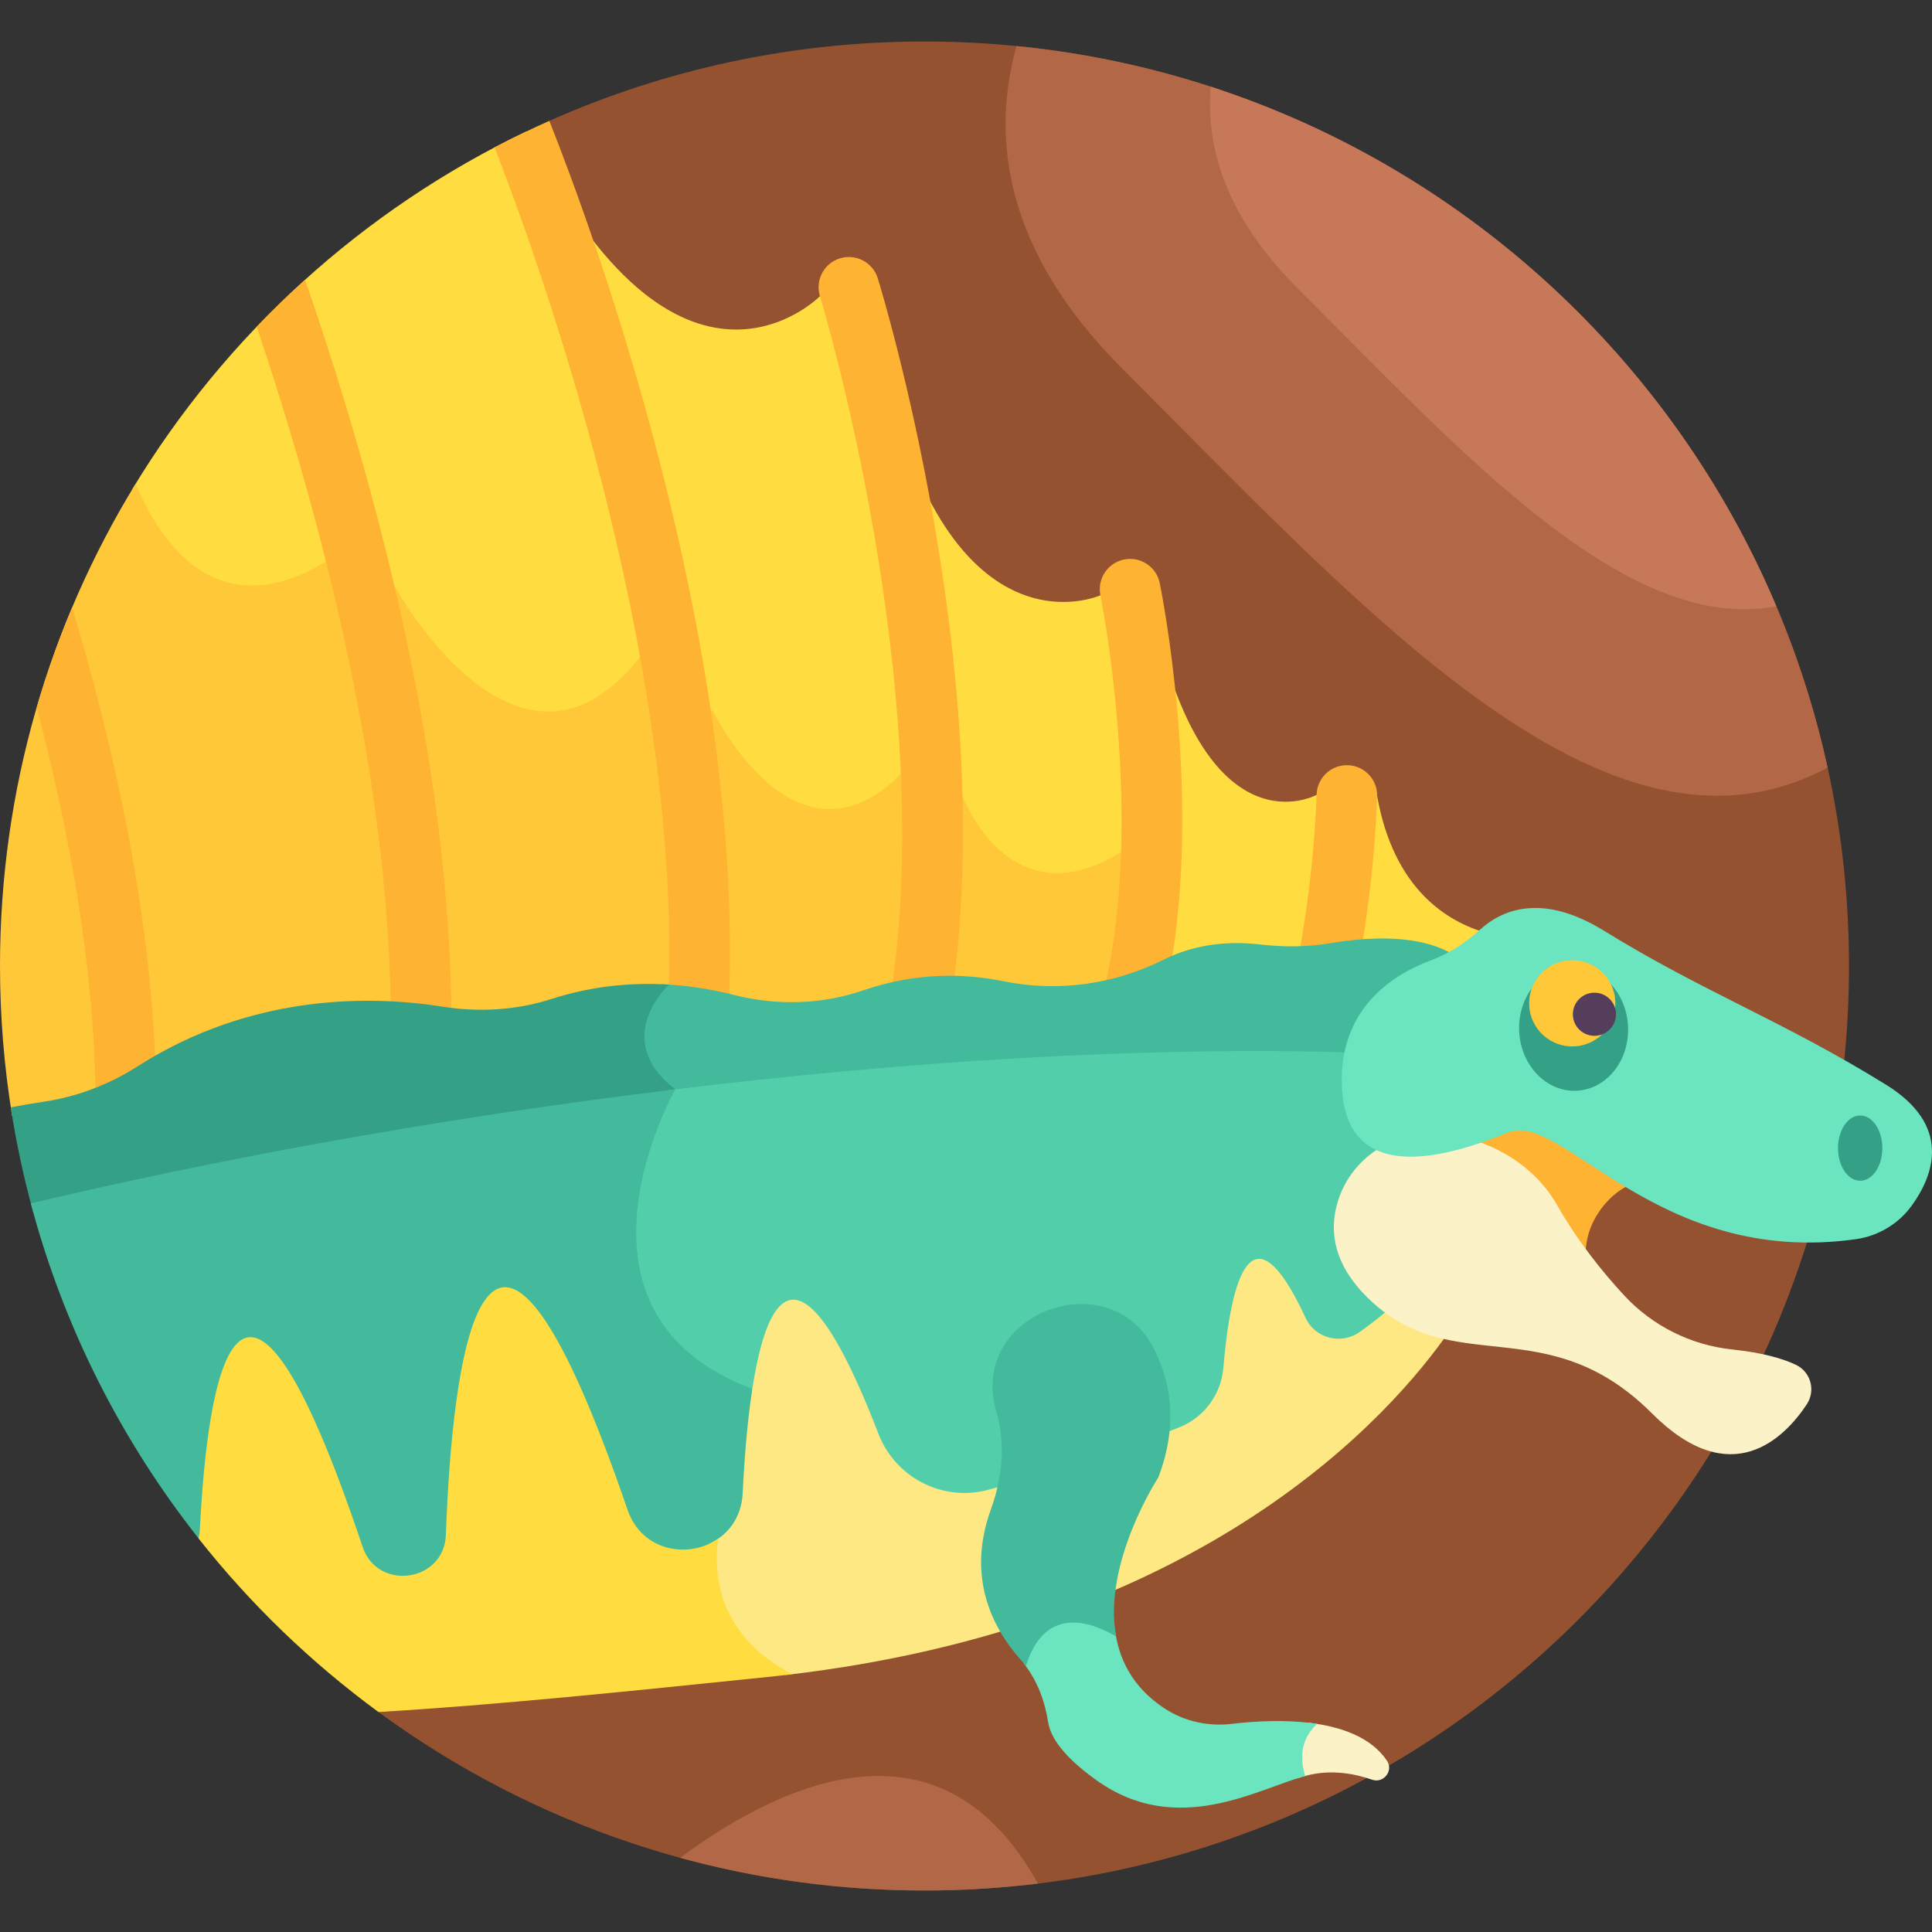<svg id="Layer_1" enable-background="new 0 0 512 512" height="512" viewBox="0 0 512 512" width="512" xmlns="http://www.w3.org/2000/svg"><rect x="0" y="0" width="512" height="512" fill="#333333" stroke="none"/><g><path d="m245.002 10.998c-35.398 0-69.037 7.519-99.423 21.028l-45.283 421.676c40.549 29.73 90.572 47.3 144.706 47.3 135.311 0 245.002-109.691 245.002-245.002s-109.691-245.002-245.002-245.002z" fill="#945230"/><path d="m364.959 210.966-16.046-.32s-29.765 16.417-43.521-49.306l-13.767-3.587s-41.638 18.872-58.833-66.529l-15.505-12.736s-37.346 38.045-77.76-43.678c-43.451 20.757-79.824 53.943-104.531 94.951.369.851.76 1.719 1.18 2.602 5.295 11.116 12.283 18.788 20.208 22.185 8.936 3.829 19.085 2.46 30.176-4.063l16.895 5.908c2.413 4.27 18.772 31.829 39.768 33.579 9.519.798 18.481-3.86 26.665-13.836l17.968 13.41c1.506 2.987 12.311 23.329 28.492 26.062 7.734 1.303 15.393-1.637 22.775-8.747l14.798 5.211c1.269 3.076 7.049 15.55 18.764 19.572 7.162 2.462 15.072 1.247 23.539-3.603l9.314 29.901c.967-.429 1.928-.874 2.877-1.35 9.246-4.633 18.734-4.795 25.34-4.023 6.254.73 12.582.73 18.791-.319 16.608-2.806 26.149-.431 31.428 2.346 3-1.643 5.78-3.683 8.325-5.997.503-.458 1.05-.914 1.637-1.358-10.353-2.929-24.556-11.501-28.977-36.275z" fill="#ffdd40"/><path d="m297.089 225.777c-29.747 18.542-42.024-14.893-42.024-14.893l-16.325-5.749c-28.083 28.083-49.699-16.577-49.699-16.577l-19.417-14.491c-32.376 41.337-65.135-18.903-65.135-18.903l-18.094-6.327c-29.022 17.514-44.02-5.271-50.439-20.656-22.804 37.212-35.956 80.978-35.956 127.819 0 13.512 1.111 26.762 3.215 39.679 2.995-.566 5.79-1.033 8.313-1.41 8.83-1.322 17.273-4.494 24.794-9.305 30.684-19.627 62.555-18.803 80.871-15.907 9.669 1.529 19.587.99 28.904-2.014 18.785-6.056 36.035-4.238 48.218-1.125 11.394 2.911 23.379 2.636 34.5-1.188 13.976-4.805 26.759-4.503 37.07-2.406 13.903 2.826 28.219 1.011 41.025-5.015z" fill="#ffc839"/><g fill="#ffb332"><path d="m292.618 262.155c5.436-1.171 10.744-3.029 15.797-5.562.631-.316 1.263-.608 1.895-.883 8.001-46.557-2.469-98.759-2.964-101.177-.889-4.342-5.126-7.146-9.471-6.251-4.342.889-7.141 5.129-6.251 9.471.123.6 11.853 59.05.994 104.402z"/><path d="m352.546 252.252c2.997-.506 5.744-.83 8.298-1.027 3.706-22.167 4.097-39.399 4.115-40.258.088-4.431-3.432-8.095-7.863-8.183-.055-.001-.109-.001-.163-.001-4.357 0-7.932 3.488-8.02 7.864-.004.211-.435 19.199-4.684 42.4 2.785-.082 5.563-.33 8.317-.795z"/><path d="m236.229 262.621c5.78-1.316 11.296-1.805 16.454-1.728 11.223-84.1-18.734-182.832-20.057-187.125-1.304-4.235-5.793-6.608-10.029-5.307-4.235 1.303-6.612 5.793-5.31 10.028.319 1.033 31.171 102.785 18.942 184.132z"/><path d="m177.229 263.221c5.9.369 11.284 1.289 15.971 2.427 3.759-96.311-35.88-204.025-47.621-233.622-4.927 2.19-9.765 4.541-14.514 7.041 11.652 29.899 49.109 133.618 46.164 224.154z"/><path d="m25.313 290.561c3.83-1.505 7.522-3.366 11.01-5.597 1.614-1.032 3.232-1.996 4.85-2.918-1.504-41.168-10.849-83.708-22.066-121.053-3.614 8.583-6.744 17.418-9.376 26.466 8.741 33.165 15.232 69.019 15.582 103.102z"/><path d="m68.031 86.575c17.297 51.439 34.821 118.59 35.543 181.081 5.073.247 9.664.775 13.62 1.4.812.128 1.627.22 2.441.319-.432-65.678-18.95-135.537-34.803-183.454-1.33-4.021-2.663-7.944-3.992-11.786-4.418 3.993-8.692 8.141-12.809 12.44z"/></g><path d="m352.546 249.959c-6.208 1.049-12.537 1.049-18.791.319-6.606-.771-16.094-.61-25.34 4.023-13.181 6.606-28.081 8.667-42.529 5.731-10.311-2.096-23.093-2.399-37.07 2.407-11.12 3.824-23.106 4.099-34.5 1.188-5.452-1.393-11.925-2.52-19.09-2.805l.034.04c-2.021 2.223-6.286 7.755-5.977 14.576.226 4.987 2.835 9.569 7.76 13.635-.3.57-.695 1.344-1.15 2.284 63.751-7.877 127.345-11.831 182.622-10.129 2.149-16.164 14.724-23.553 23.366-26.755 1.147-.425 2.264-.916 3.354-1.456-4.962-3.051-14.675-6.101-32.689-3.058z" fill="#42ba9b"/><path d="m177.283 260.932c-9.355-.591-19.992.211-31.184 3.819-9.317 3.004-19.235 3.543-28.904 2.014-18.316-2.896-50.187-3.72-80.871 15.907-7.521 4.811-15.964 7.983-24.794 9.305-2.627.393-5.546.881-8.681 1.48 1.44 9.387 3.427 18.593 5.901 27.598 2.426-.573 4.856-1.144 7.303-1.708 50.467-11.639 106.14-21.422 161.635-28.215.777-1.57 1.277-2.45 1.277-2.45-17.268-13.191-1.939-27.513-1.682-27.75z" fill="#34a086"/><path d="m177.044 289.071c-3.019 5.73-15.366 31.382-7.274 53.683 4.325 11.918 13.795 20.779 28.158 26.352l2.187 41.433c70.113-11.554 135.753-32.615 169.803-62.513-1.745-1.27-3.479-2.719-5.199-4.439-8.505-8.505-9.713-16.872-7.902-24.009 1.606-6.327 5.499-11.419 10.558-14.812-5.459-2.53-9.183-8.082-9.183-18.612 0-2.594.254-4.988.707-7.208-55.077-1.723-118.442 2.179-182.005 9.993.052.042.096.088.15.132z" fill="#52ceaa"/><path d="m199.374 368.051c-54.079-20.162-20.47-79.266-20.412-79.368-55.918 6.799-112.057 16.641-162.911 28.37-2.643.609-5.269 1.226-7.887 1.845 8.695 32.825 24.041 62.935 44.492 88.83l29.033 13.171c38.103-.33 79.773-3.911 119.913-10.609z" fill="#42ba9b"/><path d="m368.733 346.424c-2.597 2.219-5.372 4.388-8.309 6.507-4.919 3.549-11.883 1.827-14.43-3.678-14.523-31.391-19.854-9.515-21.792 13.255-.596 7.001-5.082 13.101-11.602 15.721-15.556 6.252-32.688 11.793-50.809 16.609-12.037 3.199-24.528-3.275-29.008-14.895-27.148-70.413-34.188-20.429-35.97 15.822-.319 6.493-3.964 11.03-8.674 13.28-1.031 10.728 1.707 25.328 20.17 34.835 111.314-12.932 160.531-69.061 175.923-91.313-5.283-1.06-10.445-2.794-15.499-6.143z" fill="#fee884"/><path d="m399.635 298.814c-2.136.873-7.173 3.114-9.753 3.996 7.531 2.853 17.795 10.47 22.806 19.238 2.368 4.144 4.943 8 7.567 11.568-.712-9.846 6.724-18.057 12.566-19.928-14.785-8.774-25.99-17.814-33.186-14.874z" fill="#ffb332"/><path d="m475.929 361.689c-3.378-1.608-8.645-3.192-16.832-4.056-11.003-1.16-21.203-6.257-28.717-14.377-5.747-6.211-12.257-14.308-17.691-23.818-5.903-10.331-15.476-15.45-24.193-17.965-7.079 2.077-14.815 3.345-21.013 1.668-6.374 3.268-11.391 9.013-13.276 16.436-1.812 7.137-.603 15.504 7.902 24.009 22.68 22.68 47.48 2.774 75.707 31.001 20.984 20.985 35.116 6.44 40.986-2.405 2.428-3.659 1.092-8.604-2.873-10.493z" fill="#fcf2c8"/><path d="m392.299 246.308c-3.829 3.48-8.177 6.364-13.029 8.162-9.476 3.512-23.689 12.052-23.689 31.683 0 29.446 29.043 20.101 44.054 13.966 14.307-5.847 39.287 35.678 92.174 28.282 5.948-.832 11.349-4.071 14.858-8.944 5.797-8.051 10.662-21.157-6.851-31.999-27.411-16.969-48.296-24.474-74.728-40.791-16.686-10.299-27.26-5.384-32.789-.359z" fill="#6ae5bf"/><path d="m498.838 304.264c0 4.776-2.63 8.648-5.874 8.648s-5.874-3.872-5.874-8.648 2.63-8.648 5.874-8.648c3.244.001 5.874 3.872 5.874 8.648z" fill="#34a086"/><path d="m346.778 456.545c-3.451 2.967-5.736 7.619-3.268 14.82.983-.32 1.929-.607 2.825-.839 6.532-1.689 12.772-.464 17.273 1.112 3.043 1.065 5.753-2.35 3.956-5.026-4.264-6.353-12.404-9.094-20.786-10.067z" fill="#fcf2c8"/><path d="m431.441 271.891c.475 9.061-5.597 16.745-13.562 17.163-7.965.417-14.807-6.59-15.282-15.651s5.597-16.745 13.562-17.163c7.965-.417 14.807 6.59 15.282 15.651z" fill="#34a086"/><path d="m428.077 265.29c.33 6.303-4.511 11.68-10.814 12.01s-11.68-4.511-12.01-10.814 4.511-11.68 10.814-12.01c6.302-.33 11.679 4.512 12.01 10.814z" fill="#ffc839"/><path d="m428.245 268.489c.165 3.151-2.256 5.84-5.407 6.005s-5.84-2.256-6.005-5.407 2.256-5.84 5.407-6.005 5.839 2.256 6.005 5.407z" fill="#543e5b"/><path d="m326.476 456.84c-6.271.751-12.651-.642-17.92-4.125-8.564-5.661-12.219-13.293-13.118-21.243-7.328-4.18-19.424-7.849-23.99 9.549 3.454 4.416 5.449 9.769 6.314 15.348.586 3.782 3.727 8.945 12.881 15.463 21.289 15.161 42.573 2.269 55.247-1.182-2.006-6.554.012-10.918 3.151-13.791-8.104-1.276-16.749-.715-22.565-.019z" fill="#6ae5bf"/><path d="m180.222 492.331c20.635 5.647 42.353 8.671 64.78 8.671 10.171 0 20.195-.632 30.041-1.836-25.371-45.769-66.815-27.514-94.821-6.835z" fill="#b26847"/><path d="m484.332 203.436c-22.372-102.328-108.679-180.736-214.958-191.233-6.676 24.043-3.442 54.01 28.044 85.496 66.126 66.126 129.189 136.52 186.914 105.737z" fill="#b26847"/><path d="m470.746 160.693c-27.478-65.009-82.205-115.682-149.874-137.703-1.359 15.898 3.879 34.298 23.028 53.447 44.543 44.543 87.234 91.652 126.846 84.256z" fill="#c67859"/><path d="m190.275 407.809c-7.773 5.336-20.153 3.424-23.979-7.731-38.534-112.34-46.539-37.483-48.136 6.686-.453 12.516-18.091 15.03-22.07 3.156-32.962-98.39-41.136-44.005-43.113-4.786-.046.905-.17 1.763-.361 2.573 13.737 17.396 29.788 32.875 47.681 45.994 31.647-1.891 65.911-5.448 103.109-9.281 2.202-.227 4.372-.476 6.526-.736-18.835-9.884-21.005-25.128-19.657-35.875z" fill="#ffdd40"/><path d="m295.758 433.656c-3.545-19.595 11.201-42.1 11.201-42.1 5.642-14.733 2.929-26.416-1.415-34.581-12.022-22.593-49.06-8.839-41.5 17.119 2.02 6.935 2.277 15.583-1.465 25.946-6.554 18.149.62 31.589 7.814 39.684.521.586 1.011 1.192 1.474 1.815 4.926-15.944 16.811-12.012 23.891-7.883z" fill="#42ba9b"/></g></svg>